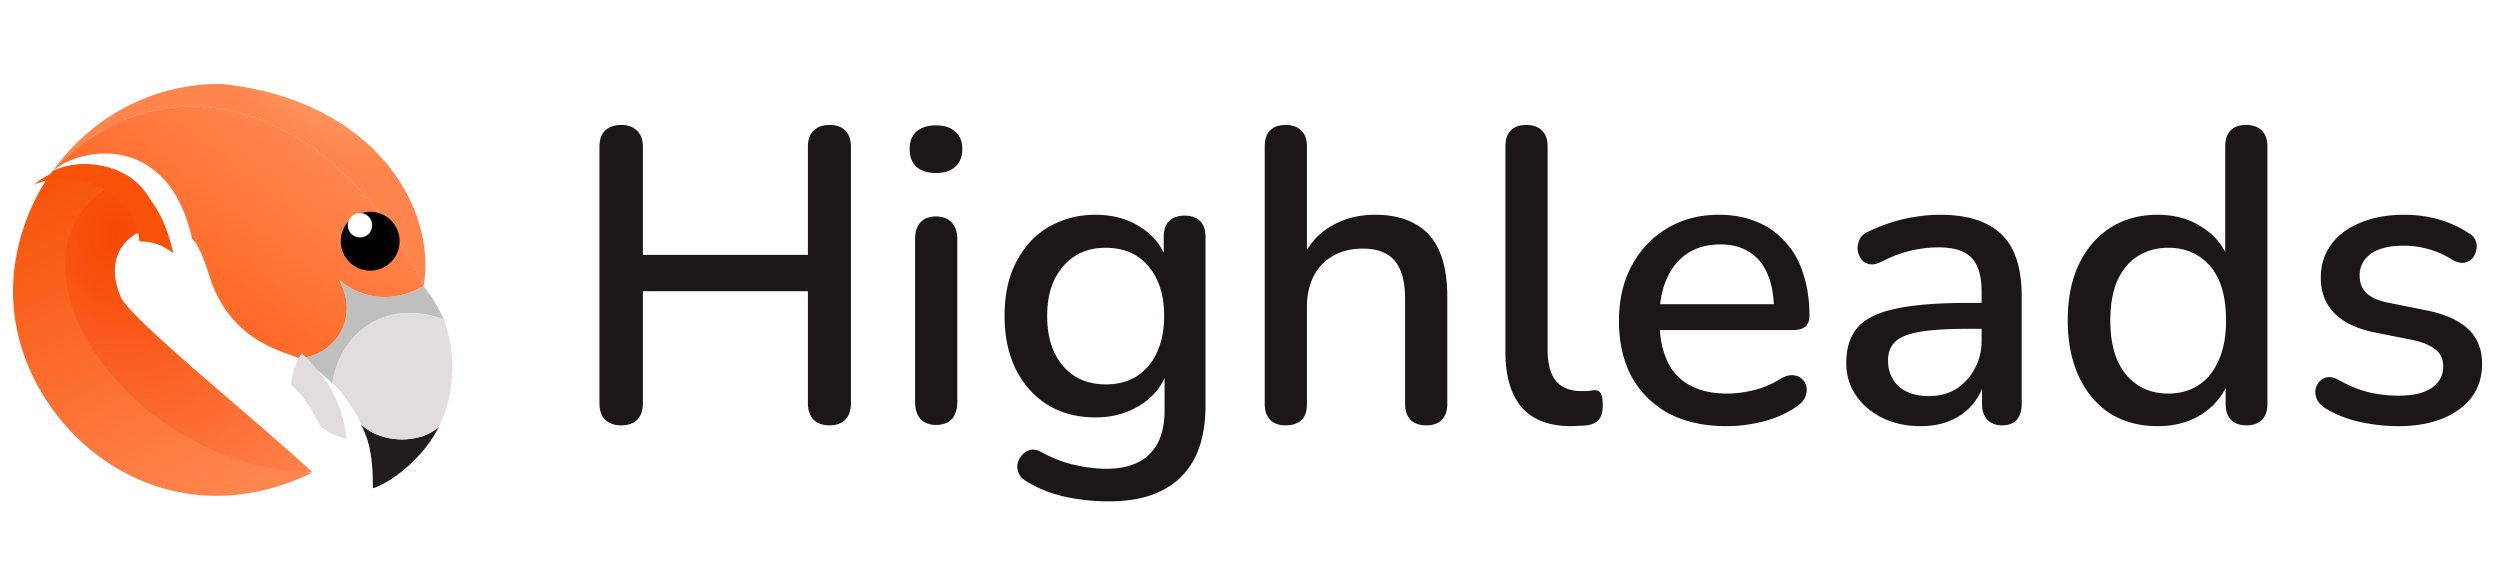<svg width="1054" height="241" fill="none" xmlns="http://www.w3.org/2000/svg"><path d="M261.884 179.318c-2.935 0-5.225-.822-6.869-2.465-1.526-1.644-2.29-3.934-2.29-6.869V62.019c0-3.053.764-5.343 2.29-6.869 1.644-1.644 3.934-2.466 6.869-2.466 2.935 0 5.166.822 6.693 2.466 1.644 1.526 2.466 3.816 2.466 6.869v45.44h69.569v-45.44c0-3.053.763-5.343 2.29-6.869 1.643-1.644 3.933-2.466 6.869-2.466 2.935 0 5.166.822 6.692 2.466 1.527 1.526 2.29 3.816 2.29 6.869v107.965c0 2.935-.763 5.225-2.29 6.869-1.526 1.643-3.757 2.465-6.692 2.465-2.936 0-5.226-.822-6.869-2.465-1.527-1.644-2.29-3.934-2.29-6.869v-47.202h-69.569v47.202c0 2.935-.764 5.225-2.29 6.869-1.527 1.643-3.816 2.465-6.869 2.465Zm132.728-.176c-2.818 0-4.99-.822-6.516-2.466-1.527-1.761-2.29-4.168-2.29-7.221v-68.689c0-3.052.763-5.4 2.29-7.045 1.526-1.643 3.698-2.465 6.516-2.465s4.991.822 6.517 2.465c1.644 1.644 2.466 3.993 2.466 7.045v68.689c0 3.053-.764 5.46-2.29 7.221-1.526 1.644-3.757 2.466-6.693 2.466Zm0-106.203c-3.522 0-6.282-.881-8.278-2.642-1.878-1.761-2.818-4.227-2.818-7.397 0-3.288.94-5.754 2.818-7.398 1.996-1.761 4.756-2.642 8.278-2.642 3.523 0 6.223.881 8.102 2.642 1.996 1.644 2.994 4.11 2.994 7.398 0 3.17-.998 5.636-2.994 7.397-1.879 1.761-4.579 2.642-8.102 2.642Zm72.945 138.434c-6.34 0-12.505-.646-18.493-1.937-5.871-1.292-11.213-3.405-16.027-6.341-1.762-.939-2.936-2.113-3.523-3.522a6.856 6.856 0 0 1-.528-4.051 8.633 8.633 0 0 1 1.937-3.699c.939-1.057 2.055-1.761 3.346-2.113 1.409-.353 2.877-.118 4.404.704 5.166 2.818 10.039 4.697 14.618 5.636 4.697 1.057 9.041 1.585 13.033 1.585 8.219 0 14.384-2.113 18.493-6.34 4.11-4.11 6.165-10.215 6.165-18.317v-17.965h1.585c-1.761 6.458-5.46 11.566-11.096 15.323-5.636 3.757-12.153 5.636-19.55 5.636-7.749 0-14.501-1.761-20.254-5.284-5.754-3.64-10.216-8.63-13.386-14.97-3.17-6.458-4.755-13.973-4.755-22.545 0-6.457.88-12.27 2.642-17.436 1.878-5.166 4.461-9.628 7.749-13.385 3.405-3.758 7.456-6.635 12.153-8.63 4.814-2.114 10.098-3.17 15.851-3.17 7.515 0 14.031 1.878 19.55 5.635 5.636 3.758 9.276 8.865 10.92 15.323l-1.762 2.994V99.886c0-2.936.764-5.166 2.29-6.693 1.644-1.526 3.816-2.29 6.517-2.29 2.818 0 4.99.764 6.516 2.29 1.527 1.526 2.29 3.757 2.29 6.693v70.978c0 13.386-3.464 23.484-10.391 30.294-6.928 6.81-17.026 10.215-30.294 10.215Zm-1.409-49.315c5.166 0 9.57-1.174 13.209-3.522 3.64-2.349 6.458-5.695 8.454-10.04 1.997-4.344 2.995-9.452 2.995-15.323 0-8.806-2.231-15.792-6.693-20.958-4.345-5.167-10.333-7.75-17.965-7.75-5.049 0-9.393 1.174-13.033 3.523-3.64 2.348-6.517 5.694-8.63 10.039-1.996 4.227-2.994 9.276-2.994 15.146 0 8.924 2.23 15.969 6.692 21.136 4.462 5.166 10.45 7.749 17.965 7.749Zm75.866 17.26c-2.818 0-4.99-.763-6.517-2.289-1.526-1.644-2.289-3.875-2.289-6.693V61.666c0-2.935.763-5.166 2.289-6.692 1.527-1.527 3.699-2.29 6.517-2.29 2.818 0 4.99.763 6.517 2.29 1.644 1.526 2.465 3.757 2.465 6.693v48.786h-2.465c2.583-6.575 6.634-11.507 12.152-14.794 5.519-3.405 11.859-5.108 19.022-5.108 6.81 0 12.446 1.292 16.908 3.875 4.579 2.466 7.984 6.282 10.215 11.448 2.231 5.049 3.347 11.448 3.347 19.198v45.264c0 2.818-.764 5.049-2.29 6.693-1.527 1.526-3.699 2.289-6.517 2.289-2.935 0-5.166-.763-6.692-2.289-1.527-1.644-2.29-3.875-2.29-6.693v-44.208c0-7.397-1.468-12.798-4.403-16.203-2.818-3.405-7.28-5.108-13.386-5.108-7.162 0-12.916 2.231-17.26 6.693-4.227 4.462-6.341 10.45-6.341 17.965v40.861c0 5.988-2.994 8.982-8.982 8.982Zm120.324.353c-9.159 0-16.086-2.642-20.783-7.926-4.579-5.401-6.869-13.151-6.869-23.249v-86.83c0-2.935.763-5.166 2.29-6.692 1.526-1.527 3.698-2.29 6.516-2.29 2.819 0 4.991.763 6.517 2.29 1.644 1.526 2.466 3.757 2.466 6.693v85.773c0 5.87 1.174 10.274 3.522 13.209 2.466 2.818 5.989 4.227 10.568 4.227h2.818l2.466-.352c1.409-.118 2.407.293 2.994 1.233.587.822.88 2.583.88 5.283 0 2.466-.528 4.404-1.585 5.813-1.056 1.291-2.759 2.113-5.107 2.465a30.207 30.207 0 0 1-3.347.176 33.513 33.513 0 0 1-3.346.177Zm65.656 0c-9.393 0-17.495-1.762-24.305-5.284-6.693-3.64-11.918-8.748-15.675-15.323-3.64-6.693-5.46-14.618-5.46-23.777 0-8.924 1.82-16.732 5.46-23.425 3.64-6.692 8.63-11.917 14.97-15.675 6.341-3.757 13.562-5.636 21.664-5.636 5.988 0 11.33.998 16.027 2.994 4.697 1.879 8.689 4.697 11.977 8.454 3.405 3.64 5.929 8.102 7.573 13.386 1.761 5.284 2.642 11.213 2.642 17.788 0 1.997-.587 3.523-1.761 4.58-1.174.939-2.936 1.409-5.284 1.409h-59.178v-10.92h54.246l-2.994 2.466c0-5.871-.88-10.861-2.642-14.971-1.643-4.11-4.168-7.221-7.573-9.335-3.288-2.23-7.397-3.346-12.329-3.346-5.518 0-10.215 1.292-14.09 3.875-3.757 2.583-6.634 6.164-8.63 10.743-1.996 4.58-2.994 9.922-2.994 16.028v1.057c0 10.332 2.407 18.141 7.221 23.424 4.932 5.167 12.035 7.75 21.311 7.75 3.523 0 7.221-.47 11.096-1.409a36.617 36.617 0 0 0 11.272-4.756c1.996-1.174 3.757-1.702 5.284-1.585 1.644.118 2.935.646 3.875 1.585 1.056.94 1.702 2.114 1.937 3.523.235 1.409 0 2.877-.704 4.403-.705 1.409-1.938 2.701-3.699 3.875-3.992 2.7-8.63 4.755-13.914 6.164-5.284 1.292-10.391 1.938-15.323 1.938Zm81.742 0c-5.989 0-11.39-1.175-16.204-3.523-4.697-2.348-8.395-5.519-11.096-9.511-2.7-3.992-4.051-8.512-4.051-13.561 0-6.341 1.585-11.331 4.756-14.971 3.287-3.757 8.63-6.399 16.027-7.926 7.515-1.643 17.613-2.465 30.294-2.465h8.277v10.919h-8.101c-8.454 0-15.147.411-20.079 1.233-4.931.822-8.454 2.231-10.567 4.227-1.996 1.879-2.994 4.521-2.994 7.926 0 4.462 1.526 8.102 4.579 10.92 3.053 2.7 7.28 4.051 12.681 4.051 4.344 0 8.16-.998 11.448-2.995 3.288-2.113 5.871-4.931 7.75-8.454 1.996-3.522 2.994-7.573 2.994-12.152v-20.255c0-6.692-1.409-11.507-4.227-14.442-2.818-2.935-7.456-4.403-13.914-4.403-3.757 0-7.691.47-11.8 1.409-3.993.939-8.161 2.524-12.505 4.755-1.996.94-3.699 1.233-5.108.881-1.409-.352-2.524-1.116-3.346-2.29-.822-1.291-1.292-2.642-1.409-4.051 0-1.526.352-2.994 1.056-4.403.822-1.409 2.173-2.465 4.051-3.17 5.167-2.466 10.274-4.227 15.323-5.284 5.049-1.056 9.804-1.585 14.266-1.585 7.867 0 14.325 1.233 19.374 3.699 5.166 2.466 8.982 6.223 11.448 11.272 2.466 5.049 3.699 11.565 3.699 19.55v45.264c0 2.818-.705 5.049-2.114 6.693-1.409 1.526-3.463 2.289-6.164 2.289-2.583 0-4.638-.763-6.164-2.289-1.527-1.644-2.29-3.875-2.29-6.693v-11.448h1.585c-.939 4.344-2.701 8.102-5.284 11.272-2.465 3.053-5.577 5.401-9.334 7.045-3.758 1.644-8.043 2.466-12.857 2.466Zm99.882 0c-7.515 0-14.149-1.762-19.902-5.284-5.636-3.64-10.039-8.806-13.21-15.499-3.17-6.81-4.755-14.736-4.755-23.777 0-9.276 1.585-17.202 4.755-23.777 3.171-6.575 7.574-11.683 13.21-15.323 5.753-3.64 12.387-5.46 19.902-5.46 7.515 0 13.972 1.879 19.374 5.636 5.518 3.64 9.217 8.572 11.096 14.795h-1.938V61.667c0-2.936.763-5.167 2.29-6.693 1.526-1.527 3.698-2.29 6.516-2.29s4.991.763 6.517 2.29c1.644 1.526 2.466 3.757 2.466 6.693v108.669c0 2.818-.763 5.049-2.29 6.693-1.526 1.526-3.698 2.289-6.516 2.289s-4.991-.763-6.517-2.289c-1.527-1.644-2.29-3.875-2.29-6.693v-15.499l1.938 3.875c-1.879 6.34-5.578 11.448-11.096 15.323-5.401 3.757-11.918 5.636-19.55 5.636Zm4.579-13.738c4.814 0 9.041-1.174 12.681-3.523 3.64-2.348 6.458-5.812 8.454-10.391 2.114-4.579 3.17-10.215 3.17-16.908 0-10.098-2.231-17.73-6.692-22.896-4.462-5.167-10.333-7.75-17.613-7.75-4.931 0-9.217 1.174-12.857 3.523-3.64 2.23-6.517 5.636-8.63 10.215-1.996 4.579-2.994 10.215-2.994 16.908 0 9.98 2.231 17.612 6.692 22.896 4.462 5.284 10.392 7.926 17.789 7.926Zm96.833 13.738c-5.16 0-10.5-.588-16.023-1.762-5.401-1.174-10.391-3.17-14.971-5.988-1.526-1.057-2.583-2.231-3.17-3.522-.587-1.292-.822-2.584-.704-3.875.234-1.409.763-2.583 1.585-3.523.939-1.056 2.054-1.702 3.346-1.937 1.409-.235 2.877.059 4.403.881 4.579 2.583 8.983 4.403 13.21 5.459 4.224.94 8.394 1.409 12.504 1.409 6.22 0 10.92-1.115 14.09-3.346s4.76-5.225 4.76-8.982c0-3.053-1.06-5.402-3.17-7.045-2.12-1.762-5.29-3.112-9.52-4.051l-16.73-3.347c-7.277-1.526-12.795-4.227-16.553-8.101-3.757-3.875-5.636-8.807-5.636-14.795 0-5.401 1.468-10.098 4.403-14.09 2.936-3.992 7.045-7.045 12.329-9.158 5.287-2.231 11.387-3.347 18.317-3.347 5.17 0 10.04.646 14.62 1.938a44.519 44.519 0 0 1 12.68 5.812c1.53.822 2.52 1.937 2.99 3.346.47 1.292.53 2.583.18 3.875-.24 1.291-.82 2.466-1.76 3.522-.94.94-2.11 1.527-3.52 1.762-1.3.117-2.76-.235-4.41-1.057-3.52-2.231-7.04-3.816-10.56-4.756-3.41-.939-6.81-1.409-10.22-1.409-6.22 0-10.92 1.175-14.09 3.523-3.053 2.231-4.579 5.284-4.579 9.158 0 2.936.939 5.343 2.818 7.222 1.879 1.878 4.811 3.229 8.811 4.05l16.73 3.347c7.63 1.526 13.38 4.109 17.26 7.749 3.99 3.64 5.99 8.572 5.99 14.795 0 8.102-3.23 14.501-9.69 19.198-6.46 4.696-15.03 7.045-25.72 7.045Z" fill="#1B1618"/><path d="M169.537 185.314c-9.593-.126-15.532-4.4-17.303-6.522 2.472 5.681 4.997 10.361 4.997 27.086 9.34-3.072 22.562-14.726 27.769-25.981-5.417 5.417-15.41 5.417-15.463 5.417Z" fill="#211D1F"/><path d="M187.155 134.667c-33.343-11.202-46.229 16.093-47.123 26.98 3.471 2.209 9.593 11.171 12.202 17.145 5.417 6.522 23.141 9.993 32.765 1.105 1.052-2.419 10.834-20.406 2.156-45.23Z" fill="#E0DCDF"/><path d="M126.043 151.023c1.473.421 10.413 6.574 13.99 10.624 2.892-19.459 20.458-36.458 47.123-27.033-4.155-8.467-5.68-10.15-8.52-14.042-12.728 7.311-26.034 5.733-35.711-2.682 9.414 17.408-2.998 32.292-16.882 33.133Z" fill="#BFBFBD"/><path d="M94.382 35.477c63.374 6.942 89.881 52.014 84.254 85.095C138.455 38.106 64.877 24.958 22.225 72.029c23.014-31.64 55.432-37.341 72.157-36.552Z" fill="url(#a)"/><path d="M142.925 117.89c9.414 17.408-2.998 32.292-16.882 33.133-5.417-2.682-27.086-6.153-36.71-31.555-2.314-6.89-5.049-16.251-8.31-18.618-9.76-44.81-46.386-39.34-58.798-28.821 42.652-47.07 116.23-33.922 156.411 48.543-12.728 7.311-26.034 5.733-35.711-2.682Z" fill="url(#b)"/><path d="M5.974 131.67c-3.103-28.085 9.519-50.91 16.25-59.64 13.128-6.017 26.28-1.298 31.188 1.787-56.484 26.402-12.99 117.606 78.153 125.487-63.637 30.872-120.001-17.04-125.591-67.634Z" fill="url(#c)"/><path d="M66.876 95.906c-1.683-11.833-6.68-17.776-13.464-22.141-62.848 30.135-1.788 123.751 78.311 125.381-23.036-21.616-78.416-65.846-81.045-74.472-7.942-19.827 6.994-28.996 16.198-28.768Z" fill="url(#d)"/><circle cx="156.072" cy="101.691" r="12.412" fill="#000"/><g filter="url(#e)"><path d="M66.876 95.906C63.352 70.33 35.11 65.981 22.225 72.03c17.618-14.936 50.541-10.781 58.798 28.821-5.732-4.523-10.781-4.944-14.147-4.944Z" fill="#F95208"/></g><circle cx="151.762" cy="94.96" r="5.154" fill="#fff"/><g filter="url(#f)"><path d="M163.594 184.525c-4.586-.673-9.467-3.629-11.308-5.68-3.26-6.416-6.469-12.254-12.254-17.198.947-3.418.631-6.258 4.576-13.253 9.677 9.256 17.092 19.88 18.986 36.131Z" fill="#E0DCDF"/></g><defs><radialGradient id="a" cx="0" cy="0" r="1" gradientUnits="userSpaceOnUse" gradientTransform="matrix(-18.881 27.769 -51.24 -34.84 134.615 26.273)"><stop stop-color="#F9A26F"/><stop offset="1" stop-color="#FF854D"/></radialGradient><radialGradient id="d" cx="0" cy="0" r="1" gradientUnits="userSpaceOnUse" gradientTransform="matrix(30.714 128.852 -107.171 25.546 48.89 99.798)"><stop stop-color="#F74703"/><stop offset="1" stop-color="#FE814B"/></radialGradient><linearGradient id="b" x1="134.615" y1="64.35" x2="86.177" y2="127.567" gradientUnits="userSpaceOnUse"><stop stop-color="#FF864F"/><stop offset="1" stop-color="#FF6825"/></linearGradient><linearGradient id="c" x1="30.219" y1="73.923" x2="99.379" y2="206.825" gradientUnits="userSpaceOnUse"><stop stop-color="#F7550C"/><stop offset="1" stop-color="#FF864F"/></linearGradient><filter id="e" x="20.647" y="64.058" width="60.377" height="38.37" filterUnits="userSpaceOnUse" color-interpolation-filters="sRGB"><feFlood flood-opacity="0" result="BackgroundImageFix"/><feBlend in="SourceGraphic" in2="BackgroundImageFix" result="shape"/><feColorMatrix in="SourceAlpha" values="0 0 0 0 0 0 0 0 0 0 0 0 0 0 0 0 0 0 127 0" result="hardAlpha"/><feOffset dx="-7.994" dy="5.89"/><feGaussianBlur stdDeviation=".789"/><feComposite in2="hardAlpha" operator="arithmetic" k2="-1" k3="1"/><feColorMatrix values="0 0 0 0 0.733 0 0 0 0 0.231 0 0 0 0 0.016 0 0 0 0.15 0"/><feBlend in2="shape" result="effect1_innerShadow_388_15522"/></filter><filter id="f" x="139.611" y="148.394" width="23.982" height="36.552" filterUnits="userSpaceOnUse" color-interpolation-filters="sRGB"><feFlood flood-opacity="0" result="BackgroundImageFix"/><feBlend in="SourceGraphic" in2="BackgroundImageFix" result="shape"/><feColorMatrix in="SourceAlpha" values="0 0 0 0 0 0 0 0 0 0 0 0 0 0 0 0 0 0 127 0" result="hardAlpha"/><feOffset dx="-17.461" dy=".421"/><feGaussianBlur stdDeviation=".21"/><feComposite in2="hardAlpha" operator="arithmetic" k2="-1" k3="1"/><feColorMatrix values="0 0 0 0 0 0 0 0 0 0 0 0 0 0 0 0 0 0 0.08 0"/><feBlend in2="shape" result="effect1_innerShadow_388_15522"/></filter></defs></svg>